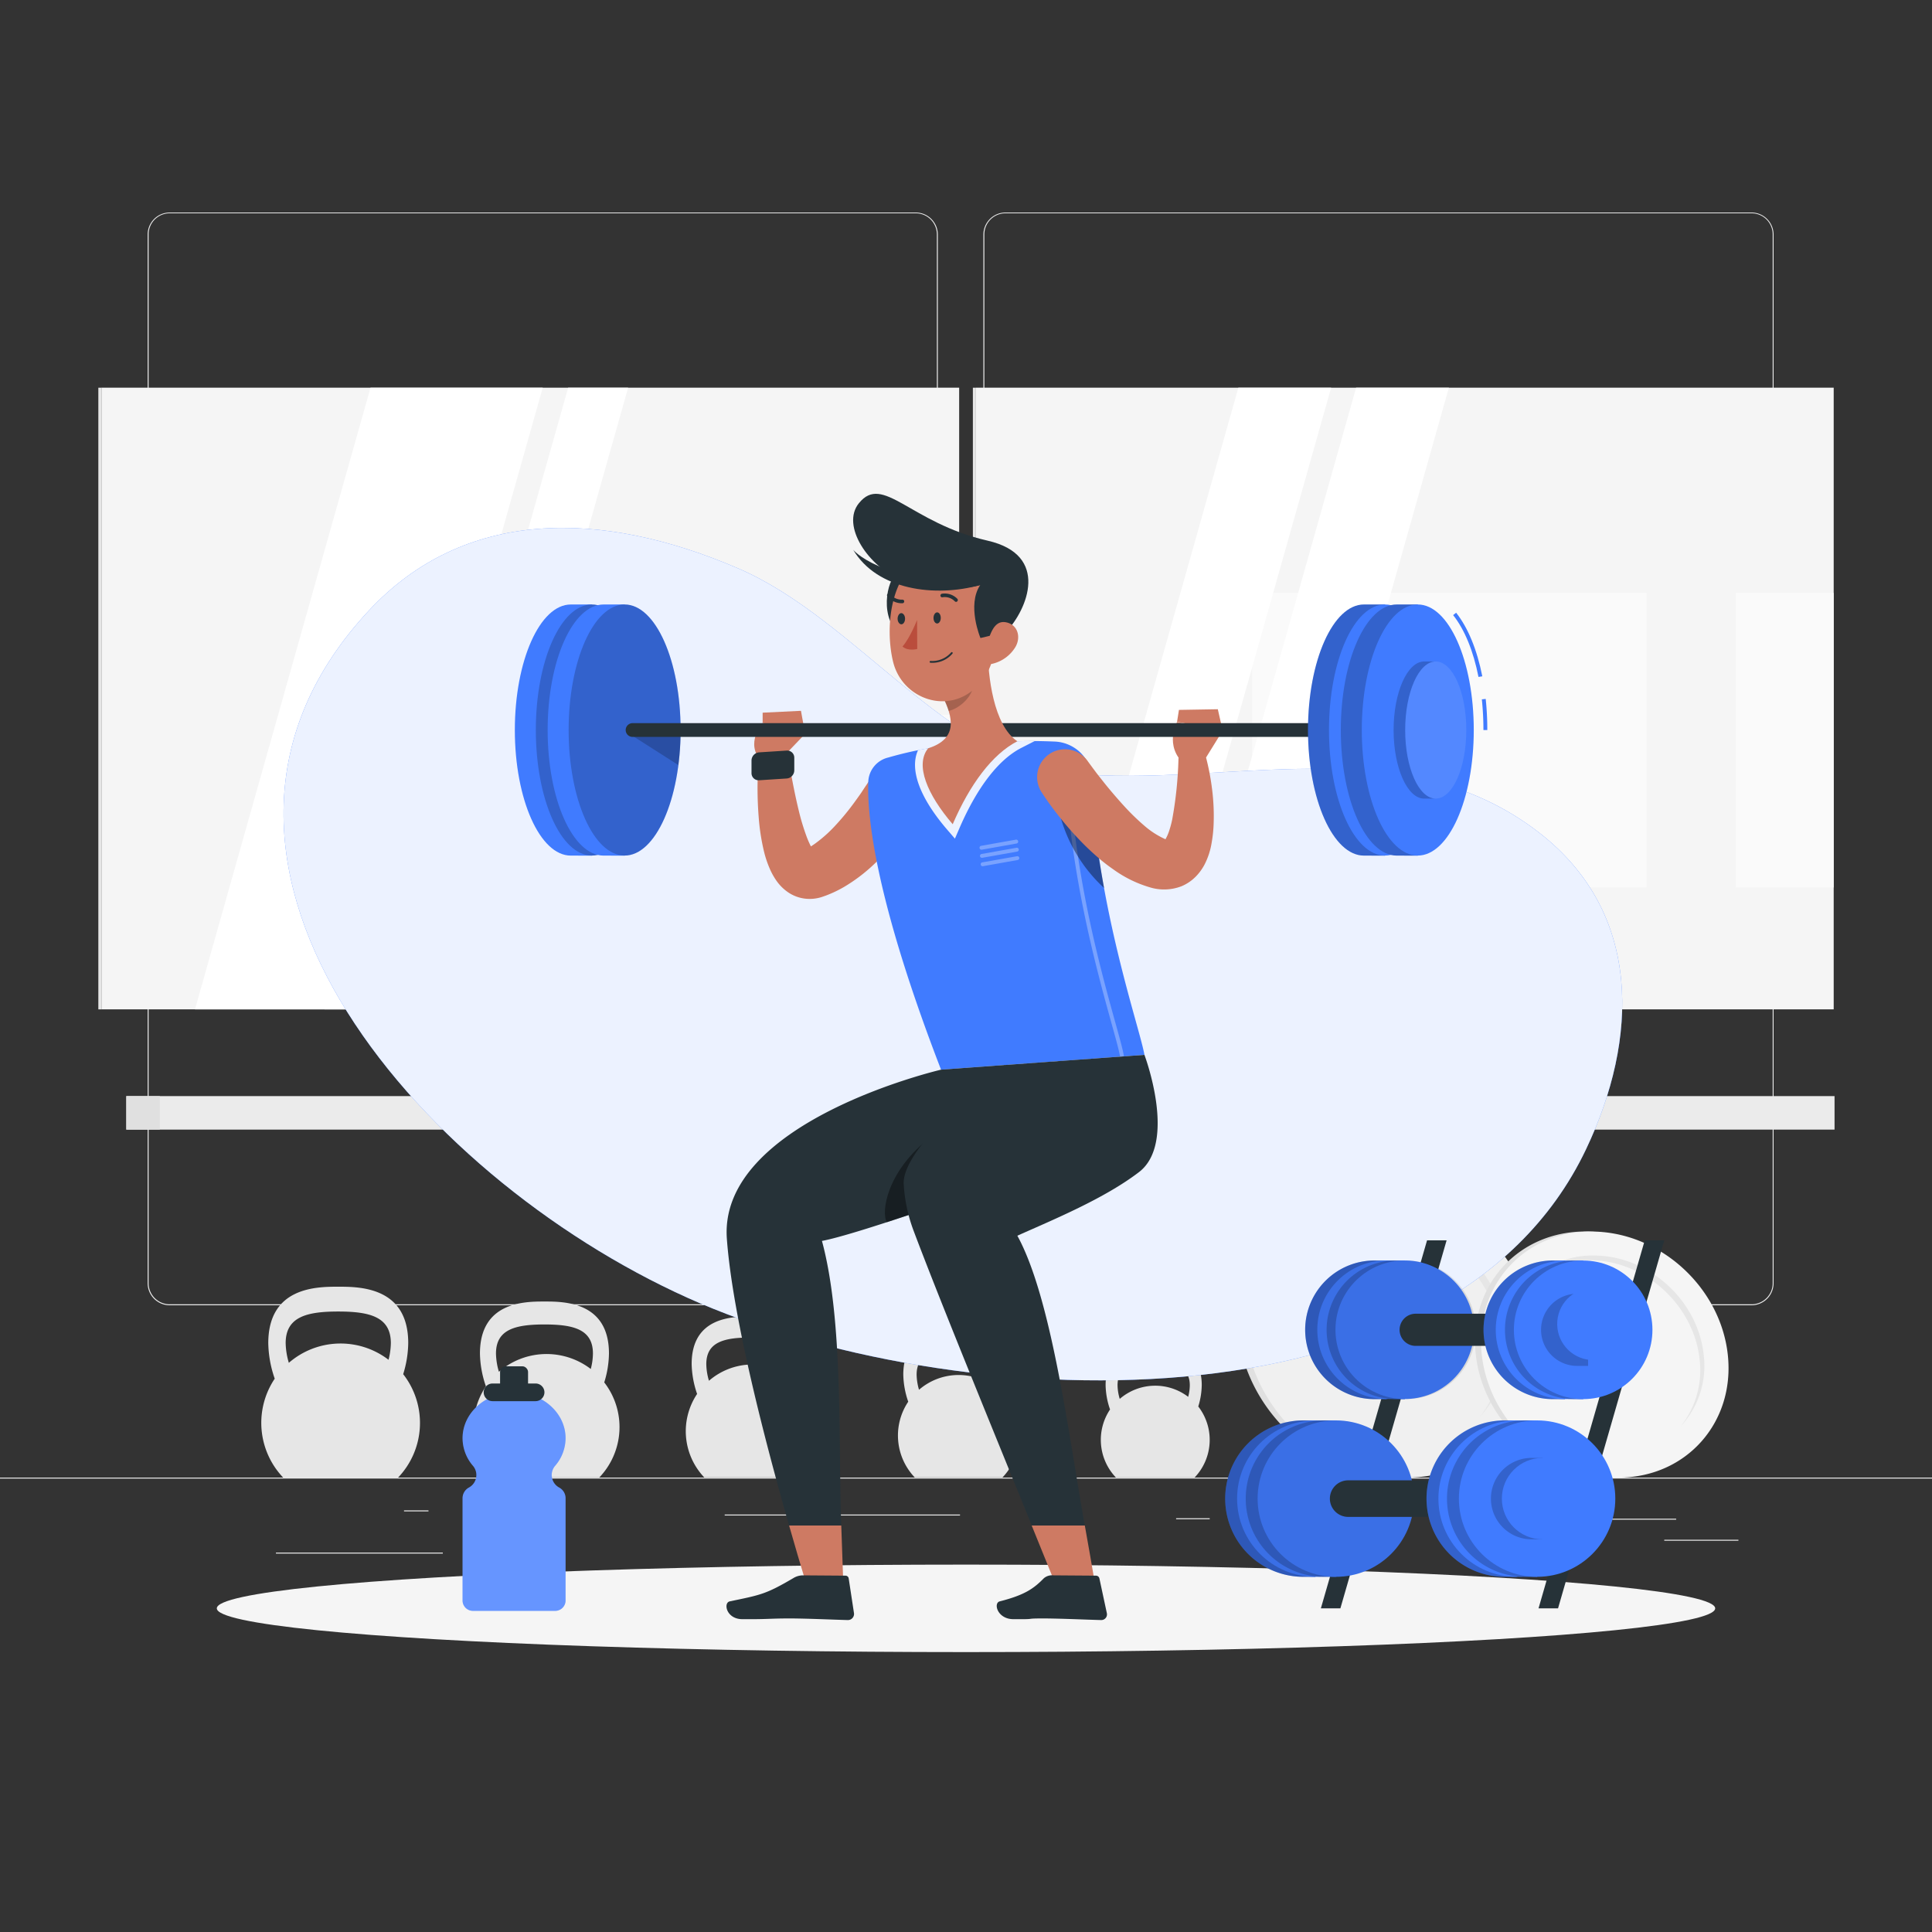 <svg xmlns="http://www.w3.org/2000/svg" viewBox="0 0 500 500"><rect x="0" y="0" width="500" height="500" fill="#333333" stroke="none"/><g id="background-complete"><rect y="382.4" width="500" height="0.25" style="fill:#ebebeb"></rect><rect x="400.67" y="393.04" width="33.12" height="0.25" style="fill:#ebebeb"></rect><rect x="304.38" y="392.92" width="8.69" height="0.25" style="fill:#ebebeb"></rect><rect x="430.71" y="398.49" width="19.19" height="0.25" style="fill:#ebebeb"></rect><rect x="71.41" y="401.81" width="43.19" height="0.25" style="fill:#ebebeb"></rect><rect x="104.56" y="390.89" width="6.33" height="0.25" style="fill:#ebebeb"></rect><rect x="187.55" y="391.96" width="60.9" height="0.25" style="fill:#ebebeb"></rect><path d="M237,337.8H43.91a5.71,5.71,0,0,1-5.7-5.71V60.66A5.71,5.71,0,0,1,43.91,55H237a5.71,5.71,0,0,1,5.71,5.71V332.09A5.71,5.71,0,0,1,237,337.8ZM43.91,55.2a5.46,5.46,0,0,0-5.45,5.46V332.09a5.46,5.46,0,0,0,5.45,5.46H237a5.47,5.47,0,0,0,5.46-5.46V60.66A5.47,5.47,0,0,0,237,55.2Z" style="fill:#ebebeb"></path><path d="M453.31,337.8H260.21a5.72,5.72,0,0,1-5.71-5.71V60.66A5.72,5.72,0,0,1,260.21,55h193.1A5.71,5.71,0,0,1,459,60.66V332.09A5.71,5.71,0,0,1,453.31,337.8ZM260.21,55.2a5.47,5.47,0,0,0-5.46,5.46V332.09a5.47,5.47,0,0,0,5.46,5.46h193.1a5.47,5.47,0,0,0,5.46-5.46V60.66a5.47,5.47,0,0,0-5.46-5.46Z" style="fill:#ebebeb"></path><path d="M74.75,352.7a19.15,19.15,0,0,1-.82-5.11c0-6.78,5.44-8.17,13.61-8.17s13.61,1.39,13.61,8.17a18,18,0,0,1-.6,4.32,20.41,20.41,0,0,0-25.8.79Zm29.59,2.95a28.21,28.21,0,0,0,1.31-8.06C105.65,333,93,333,87.54,333s-18.11,0-18.11,14.61a29.27,29.27,0,0,0,1.67,9.19,20.53,20.53,0,0,0,2.21,25.62H103a20.48,20.48,0,0,0,1.37-26.75Z" style="fill:#e6e6e6"></path><path d="M129.11,355a17.63,17.63,0,0,1-.75-4.71c0-6.24,5-7.52,12.55-7.52s12.54,1.28,12.54,7.52a16,16,0,0,1-.56,4,18.85,18.85,0,0,0-23.78.73Zm27.28,2.73a26.09,26.09,0,0,0,1.21-7.44c0-13.46-11.7-13.46-16.69-13.46s-16.7,0-16.7,13.46a27.15,27.15,0,0,0,1.54,8.48,18.94,18.94,0,0,0,2,23.61h27.34a18.88,18.88,0,0,0,1.26-24.65Z" style="fill:#e6e6e6"></path><path d="M183.48,357.34a15.73,15.73,0,0,1-.69-4.3c0-5.72,4.59-6.89,11.48-6.89s11.48,1.17,11.48,6.89a15.13,15.13,0,0,1-.51,3.64,17.23,17.23,0,0,0-21.76.66Zm25,2.5a23.78,23.78,0,0,0,1.11-6.8c0-12.32-10.71-12.32-15.28-12.32S179,340.72,179,353a25,25,0,0,0,1.41,7.75,17.34,17.34,0,0,0,1.86,21.61h25a17.29,17.29,0,0,0,1.15-22.56Z" style="fill:#e6e6e6"></path><path d="M237.84,359.67a14.8,14.8,0,0,1-.62-3.91c0-5.19,4.16-6.25,10.41-6.25s10.42,1.06,10.42,6.25a13.88,13.88,0,0,1-.46,3.31,15.64,15.64,0,0,0-19.75.6Zm22.65,2.26a21.53,21.53,0,0,0,1-6.17c0-11.18-9.71-11.18-13.86-11.18s-13.86,0-13.86,11.18a22.61,22.61,0,0,0,1.28,7,15.71,15.71,0,0,0,1.69,19.6h22.7a15.69,15.69,0,0,0,1.05-20.47Z" style="fill:#e6e6e6"></path><path d="M289.78,362a12.89,12.89,0,0,1-.56-3.5c0-4.66,3.74-5.61,9.35-5.61s9.35.95,9.35,5.61a11.94,11.94,0,0,1-.42,3,14.06,14.06,0,0,0-17.72.54Zm20.33,2a19.4,19.4,0,0,0,.9-5.54c0-10-8.72-10-12.44-10s-12.44,0-12.44,10a20.09,20.09,0,0,0,1.15,6.31,14.12,14.12,0,0,0,1.51,17.6h20.38a14.09,14.09,0,0,0,.94-18.37Z" style="fill:#e6e6e6"></path><rect x="26.25" y="100.33" width="221.98" height="160.89" style="fill:#f5f5f5"></rect><rect x="84" y="185" width="164.22" height="76.22" style="fill:#fafafa"></rect><rect x="25.44" y="100.33" width="0.8" height="160.89" transform="translate(51.69 361.56) rotate(180)" style="fill:#e6e6e6"></rect><polygon points="140.46 100.33 95.89 100.33 50.46 261.22 95.03 261.22 140.46 100.33" style="fill:#fff"></polygon><polygon points="162.56 100.33 147.04 100.33 101.61 261.22 117.13 261.22 162.56 100.33" style="fill:#fff"></polygon><rect x="252.58" y="100.33" width="221.98" height="160.89" style="fill:#f5f5f5"></rect><rect x="324.07" y="153.44" width="102.04" height="76.22" style="fill:#fafafa"></rect><rect x="449.22" y="153.44" width="25.33" height="76.22" transform="translate(923.78 383.11) rotate(180)" style="fill:#fafafa"></rect><rect x="251.78" y="100.33" width="0.8" height="160.89" transform="translate(504.36 361.56) rotate(180)" style="fill:#e6e6e6"></rect><polygon points="344.5 100.33 320.49 100.33 275.05 261.22 299.06 261.22 344.5 100.33" style="fill:#fff"></polygon><polygon points="374.97 100.33 350.96 100.33 305.53 261.22 329.54 261.22 374.97 100.33" style="fill:#fff"></polygon><rect x="32.69" y="283.67" width="442.09" height="8.67" style="fill:#ebebeb"></rect><rect x="32.69" y="283.67" width="8.67" height="8.67" style="fill:#e0e0e0"></rect><path d="M353.84,307.44h1c20.31.52,38.39,17.1,40.62,37.48S383.22,381.88,363,382.39h-1c-20.69,0-39.32-16.78-41.58-37.47S333.15,307.44,353.84,307.44Zm5.2,43.71a5.47,5.47,0,0,0,5.54-6.22,7.13,7.13,0,0,0-6.9-6.23,5.48,5.48,0,0,0-5.55,6.23A7.13,7.13,0,0,0,359,351.15Z" style="fill:#e0e0e0"></path><path d="M354.65,307.45h1c20.7,0,39.31,16.79,41.58,37.49s-12.67,37.47-33.36,37.47h-1c-20.31-.51-38.39-17.09-40.63-37.46S334.45,308,354.65,307.45Zm5.76,43.7a5.47,5.47,0,0,0,5.54-6.22A7.13,7.13,0,0,0,359,338.7a5.48,5.48,0,0,0-5.54,6.23A7.13,7.13,0,0,0,360.41,351.15Z" style="fill:#f0f0f0"></path><path d="M335.42,324.34a26.93,26.93,0,0,1,19.74-8.17c16.66,0,31.65,13.5,33.48,30.16a27.32,27.32,0,0,1-5.81,20.53,27.17,27.17,0,0,0,7.06-21.93c-1.83-16.67-16.81-30.17-33.47-30.17A26.79,26.79,0,0,0,335.42,324.34Z" style="fill:#e6e6e6"></path><path d="M410.28,318.71h.82c17.26.44,32.62,14.53,34.52,31.84s-10.38,31.4-27.54,31.83h-.82c-17.58,0-33.4-14.26-35.33-31.84S392.7,318.71,410.28,318.71Zm4.42,37.14a4.66,4.66,0,0,0,4.71-5.29,6.07,6.07,0,0,0-5.87-5.29,4.65,4.65,0,0,0-4.71,5.29A6,6,0,0,0,414.7,355.85Z" style="fill:#e0e0e0"></path><path d="M411,318.72h.82c17.59,0,33.4,14.26,35.33,31.85s-10.76,31.84-28.35,31.84H418c-17.26-.43-32.62-14.52-34.52-31.83S393.81,319.16,411,318.72Zm4.89,37.13a4.65,4.65,0,0,0,4.71-5.29,6.06,6.06,0,0,0-5.87-5.29,4.65,4.65,0,0,0-4.71,5.29A6.06,6.06,0,0,0,415.86,355.85Z" style="fill:#f5f5f5"></path><path d="M394.63,333.06a22.89,22.89,0,0,1,16.77-6.93c14.16,0,26.89,11.47,28.45,25.62a23.26,23.26,0,0,1-4.94,17.45,23.08,23.08,0,0,0,6-18.64c-1.56-14.16-14.28-25.63-28.44-25.63A22.79,22.79,0,0,0,394.63,333.06Z" style="fill:#e6e6e6"></path></g><g id="background-simple"><path d="M277.14,200.14c40.28,3.87,85.79-12.2,121.3,15.44,26.67,20.75,25.63,53.32,12,81.9-35.72,75-164.45,69-232.45,38.41C107.61,304.21,36,221.65,95.57,157.9c24.57-26.27,59.73-26.19,95.53-10.77C221.52,160.23,245.57,197.1,277.14,200.14Z" style="fill:#407BFF"></path><path d="M277.14,200.14c40.28,3.87,85.79-12.2,121.3,15.44,26.67,20.75,25.63,53.32,12,81.9-35.72,75-164.45,69-232.45,38.41C107.61,304.21,36,221.65,95.57,157.9c24.57-26.27,59.73-26.19,95.53-10.77C221.52,160.23,245.57,197.1,277.14,200.14Z" style="fill:#fff;opacity:0.9"></path></g><g id="Shadow"><ellipse id="path" cx="250" cy="416.24" rx="193.89" ry="11.32" style="fill:#f5f5f5"></ellipse></g><g id="Character"><path d="M235,199.68a7.2,7.2,0,0,0-9.94,2.17l-.22.35-.42.66-.5.74c-.33.51-.67,1-1,1.52-.7,1-1.41,2-2.15,3a64.92,64.92,0,0,1-4.61,5.55,34.84,34.84,0,0,1-5,4.49c-.43.32-.86.61-1.29.89-.34-.64-.68-1.41-1-2.22a58.08,58.08,0,0,1-2.16-7.09c-1.22-5-2.16-10.34-3.05-15.55l0-.12a3.59,3.59,0,0,0-7.12.25,95.22,95.22,0,0,0-.2,17.06,55.74,55.74,0,0,0,1.36,8.9,27,27,0,0,0,1.65,4.85,17.71,17.71,0,0,0,1.53,2.71,11.82,11.82,0,0,0,2.86,2.93,9.82,9.82,0,0,0,5.2,1.85,10.11,10.11,0,0,0,2.74-.21,8.88,8.88,0,0,0,1.19-.33l.54-.19.31-.11a30.83,30.83,0,0,0,4.7-2.23,43.16,43.16,0,0,0,7.71-5.82,59.31,59.31,0,0,0,6.16-6.78c.92-1.19,1.81-2.4,2.65-3.64.42-.63.83-1.26,1.23-1.91l.59-1,.63-1.1A7.21,7.21,0,0,0,235,199.68Z" style="fill:#ce7a63"></path><path d="M202.79,195.75l5.58-5.83-11-2.84s-4.67,5.28-.34,9.91Z" style="fill:#ce7a63"></path><path d="M203.65,201.47l-7.16.46a1.84,1.84,0,0,1-2-1.86v-3.25a2.14,2.14,0,0,1,1.95-2.11l7.17-.46a1.83,1.83,0,0,1,1.95,1.86v3.25A2.13,2.13,0,0,1,203.65,201.47Z" style="fill:#263238"></path><polygon points="207.29 183.96 197.37 184.44 197.37 187.08 208.37 189.92 207.29 183.96" style="fill:#ce7a63"></polygon><path d="M224.71,202.28c-.34,9.36,2,30.94,18.83,74.55L296.18,273c-1.26-7.23-12.32-38.41-14-72.83-.22-4.33-4.33-8-9.08-8.25-3-.13-6.44-.2-9.78-.08a210.9,210.9,0,0,0-23.08,1.82,95.94,95.94,0,0,0-10.38,2.39A6.72,6.72,0,0,0,224.71,202.28Z" style="fill:#407BFF"></path><path d="M254,219.9a.49.49,0,0,1-.49-.42.5.5,0,0,1,.4-.58l9-1.6a.5.5,0,0,1,.18,1l-9,1.6Z" style="fill:#fff;opacity:0.3"></path><path d="M254.16,222a.5.5,0,0,1-.08-1l9-1.6a.49.49,0,0,1,.57.41.5.5,0,0,1-.4.58l-9,1.6Z" style="fill:#fff;opacity:0.3"></path><path d="M254.3,224.18a.49.49,0,0,1-.49-.42.5.5,0,0,1,.4-.58l9-1.59a.5.5,0,0,1,.58.4.51.51,0,0,1-.41.58l-9,1.6Z" style="fill:#fff;opacity:0.3"></path><path d="M290.36,273.83a.49.49,0,0,1-.49-.41c-.29-1.68-1.12-4.66-2.27-8.78-3.65-13.2-10.47-37.75-11.78-64.12a.5.5,0,0,1,1-.05c1.31,26.26,8.1,50.74,11.75,63.9,1.15,4.15,2,7.15,2.28,8.88a.5.5,0,0,1-.4.58Z" style="fill:#fff;opacity:0.3"></path><path d="M282.75,208.49c-4.93-2.24-9.65-3.63-9,0a39.59,39.59,0,0,0,12,21.34C284.48,223.09,283.43,215.91,282.75,208.49Z" style="opacity:0.4"></path><path d="M312.15,196l4.27-6.9-11.8-2.24s-3.47,6.21,2,11Z" style="fill:#ce7a63"></path><polygon points="315.17 183.55 305.11 183.72 304.62 186.81 316.42 189.05 315.17 183.55" style="fill:#ce7a63"></polygon><path d="M147.73,221.43c-8,0-14.49-14.55-14.49-32.5s6.49-32.49,14.49-32.49h5.43v65Z" style="fill:#407BFF"></path><ellipse cx="153.16" cy="188.93" rx="14.49" ry="32.49" style="fill:#407BFF"></ellipse><ellipse cx="153.16" cy="188.93" rx="14.49" ry="32.49" style="opacity:0.2"></ellipse><path d="M156.22,221.43c-8,0-14.49-14.55-14.49-32.5s6.49-32.49,14.49-32.49h5.43v65Z" style="fill:#407BFF"></path><ellipse cx="161.65" cy="188.93" rx="14.49" ry="32.49" style="fill:#407BFF"></ellipse><ellipse cx="161.65" cy="188.93" rx="14.49" ry="32.49" style="opacity:0.2"></ellipse><path d="M162.89,189.92,175.56,198a67.74,67.74,0,0,0,.57-8.35Z" style="opacity:0.2"></path><path d="M350.93,190.71H163.71a1.78,1.78,0,0,1-1.78-1.78h0a1.78,1.78,0,0,1,1.78-1.78H350.93a1.79,1.79,0,0,1,1.78,1.78h0A1.79,1.79,0,0,1,350.93,190.71Z" style="fill:#263238"></path><path d="M263.28,191.84a210.9,210.9,0,0,0-23.08,1.82c-.88.14-1.76.31-2.61.48h0c-2.25,4.92.38,12.23,7.46,20.48l2.08,2.42,1.27-2.93c4.53-10.39,10-17.48,15.81-20.5l3.56-1.82C266.28,191.77,264.77,191.79,263.28,191.84Z" style="fill:#fff;opacity:0.9"></path><path d="M255.61,167.9c.08,7,1.45,19.75,7.67,23.94C256.79,195.2,251,203,246.56,213.31c-6.63-7.72-9.81-15.38-6.36-19.65,7.87-2.49,6.39-8.17,3.75-13.41Z" style="fill:#ce7a63"></path><path d="M250.86,172.94l-6.91,7.3a22.85,22.85,0,0,1,1.56,3.74c3.07-.67,6.7-4.23,6.35-7.33A10.43,10.43,0,0,0,250.86,172.94Z" style="opacity:0.2"></path><path d="M232.2,148.35c-2.69,1.48-4.94,12.18,1.37,16.31S238.2,145.07,232.2,148.35Z" style="fill:#263238"></path><path d="M258.28,156.84c-.55,9.78-.37,15.53-5.28,20.65-7.39,7.71-19.47,3.51-21.86-6.19-2.14-8.73-.88-23.26,8.66-27.37A13.14,13.14,0,0,1,258.28,156.84Z" style="fill:#ce7a63"></path><path d="M233.57,150.29c-8.85-3.55-16-14.28-11.28-20.07,6.24-7.72,13.19,5.11,33.29,9.7,16.26,3.7,10.25,17.86,4.85,23.54-3.46.92-6.69,1.66-6.69,1.66s-3.57-8.46-.06-13.72C249.89,152.6,239.63,152.72,233.57,150.29Z" style="fill:#263238"></path><path d="M220.8,142.28s6.42,8.16,32.88,9.12C242,154.68,227,152.72,220.8,142.28Z" style="fill:#263238"></path><path d="M240.78,171.51a.22.22,0,0,1-.19-.24.24.24,0,0,1,.25-.22,6.43,6.43,0,0,0,5.3-2.19.23.23,0,1,1,.37.28,6.84,6.84,0,0,1-5.71,2.38Z" style="fill:#263238"></path><path d="M262.75,167.51a9.52,9.52,0,0,1-5.78,4.24c-3.18.77-2.75-1.6-1.73-4.53.92-2.65,1.83-6.72,5-6.19S264.32,164.91,262.75,167.51Z" style="fill:#ce7a63"></path><path d="M243.47,159.9c0,.8-.41,1.45-.93,1.46s-.95-.62-.95-1.42.41-1.44.93-1.46S243.47,159.11,243.47,159.9Z" style="fill:#263238"></path><path d="M234.23,160.1c0,.8-.41,1.45-.93,1.47s-1-.63-1-1.42.41-1.45.93-1.47S234.23,159.31,234.23,160.1Z" style="fill:#263238"></path><path d="M237.34,160.44s-1.79,4.62-3.77,6.88c1.42,1.29,3.81.63,3.81.63Z" style="fill:#ba4d3c"></path><path d="M247.46,155.76a.45.45,0,0,1-.34-.12,3.63,3.63,0,0,0-3.18-1.07.45.45,0,0,1-.55-.35.48.48,0,0,1,.36-.56,4.56,4.56,0,0,1,4,1.3.47.47,0,0,1,0,.66A.45.45,0,0,1,247.46,155.76Z" style="fill:#263238"></path><path d="M234,155.5a.4.4,0,0,1,0,.15.45.45,0,0,1-.46.47,4.76,4.76,0,0,1-3.9-1.81.45.45,0,0,1,.12-.64.47.47,0,0,1,.65.12,3.82,3.82,0,0,0,3.11,1.4A.49.49,0,0,1,234,155.5Z" style="fill:#263238"></path><path d="M313.7,204.36a64.66,64.66,0,0,0-1.65-8.61,3.6,3.6,0,0,0-7.07.74v.15a101.44,101.44,0,0,1-1.62,15.47,25.94,25.94,0,0,1-.91,3.29,11.4,11.4,0,0,1-.83,1.8l-.16-.08a21.64,21.64,0,0,1-5.05-3.21,59,59,0,0,1-5.21-5c-1.69-1.84-3.36-3.77-5-5.78-.8-1-1.58-2-2.37-3l-1.15-1.54-1.07-1.46-.17-.24a7.2,7.2,0,0,0-11.84,8.19c.49.75.87,1.31,1.3,1.94s.86,1.21,1.3,1.81c.87,1.19,1.79,2.34,2.72,3.49a83.17,83.17,0,0,0,6,6.62c1.09,1.06,2.21,2.1,3.39,3.11s2.45,2,3.77,2.91a31,31,0,0,0,9.44,4.66,12.53,12.53,0,0,0,8.25-.26,11.27,11.27,0,0,0,3.78-2.59,13.26,13.26,0,0,0,2.17-3,18.66,18.66,0,0,0,1.82-5.47,34.2,34.2,0,0,0,.54-4.87A55.33,55.33,0,0,0,313.7,204.36Z" style="fill:#ce7a63"></path><path d="M260,275.63l-16.45,1.2s-57.66,13.38-55.44,43.76c1.49,20.4,10.16,53.4,16.11,74.23h13.5c-.81-20.83.65-52.82-5-73.67,8.74-1.61,38.76-12.34,49.36-15.88A27.3,27.3,0,0,0,260,275.63Z" style="fill:#263238"></path><path d="M240.87,294.31c-11.35,8.62-12.92,19.45-11.35,22,5-1.62,10.38-3.45,15.45-5.19C245,305.05,245.53,290.78,240.87,294.31Z" style="opacity:0.4"></path><path d="M281.74,274.05,260,275.63l21.74-1.57Z" style="fill:#263238"></path><path d="M296.18,273,260,275.63s-27,20.86-26.11,31a40.82,40.82,0,0,0,2.49,11.73c7.27,19.34,21.78,54.54,30.64,76.44h13.73c-4.07-22.49-8.48-58.65-17.46-75,9.5-4.24,22.49-9.6,31.44-16.43C304.77,295.76,296.18,273,296.18,273Z" style="fill:#263238"></path><path d="M209.93,414l8.44.15s-.21-7.84-.65-19.35h-13.5C207.48,406.25,209.93,414,209.93,414Z" style="fill:#ce7a63"></path><path d="M207.82,407.7l11,.08a.83.83,0,0,1,.82.7l1.37,9a1.58,1.58,0,0,1-1.58,1.79c-4-.1-9.73-.38-14.73-.42-5.86,0-5.71.24-12.58.19-4.15,0-5-4.25-3.25-4.61,8-1.67,9.28-1.81,16.42-6A4.79,4.79,0,0,1,207.82,407.7Z" style="fill:#263238"></path><path d="M274.79,414l9.3.15s-1.28-7.91-3.34-19.35H267C271.63,406.23,274.79,414,274.79,414Z" style="fill:#ce7a63"></path><path d="M272.66,407.7l11,.08a.9.9,0,0,1,.86.7l1.93,9a1.47,1.47,0,0,1-1.47,1.79c-4-.1-9.75-.38-14.76-.42-5.86,0-1.08.24-7.95.19-4.15,0-5.26-4.18-3.53-4.61,6.47-1.64,8.81-3.32,11.43-6A3.3,3.3,0,0,1,272.66,407.7Z" style="fill:#263238"></path><path d="M353,221.43c-8,0-14.49-14.55-14.49-32.5S345,156.44,353,156.44h5.43v65Z" style="fill:#407BFF"></path><path d="M353,221.43c-8,0-14.49-14.55-14.49-32.5S345,156.44,353,156.44h5.43v65Z" style="opacity:0.2"></path><ellipse cx="358.43" cy="188.93" rx="14.49" ry="32.49" style="fill:#407BFF"></ellipse><path d="M361.49,221.43c-8,0-14.49-14.55-14.49-32.5s6.49-32.49,14.49-32.49h5.43v65Z" style="fill:#407BFF"></path><path d="M361.49,221.43c-8,0-14.49-14.55-14.49-32.5s6.49-32.49,14.49-32.49h5.43v65Z" style="opacity:0.2"></path><path d="M382.63,175.19c-1.32-6.71-3.59-12.25-6.56-16l.78-.62c3.08,3.9,5.41,9.59,6.77,16.46Z" style="fill:#407BFF"></path><path d="M384.91,188.93h-1a76.15,76.15,0,0,0-.41-7.94l1-.11A75.54,75.54,0,0,1,384.91,188.93Z" style="fill:#407BFF"></path><ellipse cx="366.92" cy="188.93" rx="14.49" ry="32.49" style="fill:#407BFF"></ellipse><path d="M368.61,206.68c-4.37,0-7.92-8-7.92-17.75s3.55-17.74,7.92-17.74h3v35.49Z" style="fill:#407BFF"></path><path d="M371.57,206.68h-3c-4.36,0-7.91-8-7.91-17.74s3.55-17.75,7.91-17.75h3c-4.37,0-7.91,7.94-7.91,17.75S367.2,206.68,371.57,206.68Z" style="opacity:0.2"></path><ellipse cx="371.57" cy="188.93" rx="7.91" ry="17.74" style="fill:#fff;opacity:0.1"></ellipse></g><g id="Dumbbell"><polygon points="425.66 321 398.17 416.24 403.22 416.24 430.71 321 425.66 321" style="fill:#263238"></polygon><polygon points="341.84 416.24 346.89 416.24 374.38 321 369.32 321 341.84 416.24" style="fill:#263238"></polygon><path d="M337.32,408.08a20.24,20.24,0,0,1,0-40.48h3.08v40.48Z" style="fill:#407BFF"></path><path d="M337.32,408.08a20.24,20.24,0,0,1,0-40.48h3.08v40.48Z" style="opacity:0.2"></path><circle cx="340.4" cy="387.84" r="20.24" style="fill:#407BFF"></circle><path d="M337.32,367.6h3.08a20.24,20.24,0,1,1,0,40.48h-3.08a20.24,20.24,0,0,1,0-40.48Z" style="opacity:0.1"></path><path d="M342.63,408.08a20.24,20.24,0,0,1,0-40.48h3.08v40.48Z" style="fill:#407BFF"></path><path d="M342.63,408.08a20.24,20.24,0,0,1,0-40.48h3.08v40.48Z" style="opacity:0.2"></path><circle cx="345.71" cy="387.84" r="20.24" style="fill:#407BFF"></circle><path d="M342.63,367.6h3.08a20.24,20.24,0,1,1,0,40.48h-3.08a20.24,20.24,0,0,1,0-40.48Z" style="opacity:0.1"></path><path d="M348.9,392.57h34.6a.75.75,0,0,0,.75-.76v-7.94a.75.75,0,0,0-.75-.76H348.9a4.73,4.73,0,0,0-4.73,4.73h0A4.73,4.73,0,0,0,348.9,392.57Z" style="fill:#263238"></path><path d="M389.42,408.08a20.24,20.24,0,0,1,0-40.48h3.08v40.48Z" style="fill:#407BFF"></path><path d="M389.42,408.08a20.24,20.24,0,0,1,0-40.48h3.08v40.48Z" style="opacity:0.2"></path><circle cx="392.5" cy="387.84" r="20.24" style="fill:#407BFF"></circle><path d="M394.72,408.08a20.24,20.24,0,0,1,0-40.48h3.08v40.48Z" style="fill:#407BFF"></path><path d="M394.72,408.08a20.24,20.24,0,0,1,0-40.48h3.08v40.48Z" style="opacity:0.2"></path><circle cx="397.8" cy="387.84" r="20.24" style="fill:#407BFF"></circle><path d="M396.39,398.38a10.54,10.54,0,1,1,0-21.08h2.83v21.08Z" style="opacity:0.2"></path><circle cx="399.22" cy="387.84" r="10.54" style="fill:#407BFF"></circle><path d="M356.14,362.09a17.94,17.94,0,1,1,0-35.87h2.73v35.87Z" style="fill:#407BFF"></path><path d="M356.14,362.09a17.94,17.94,0,1,1,0-35.87h2.73v35.87Z" style="opacity:0.2"></path><circle cx="358.87" cy="344.16" r="17.93" transform="translate(9.34 697.79) rotate(-89.14)" style="fill:#407BFF"></circle><path d="M356.14,326.22h2.73a17.94,17.94,0,0,1,0,35.87h-2.73a17.94,17.94,0,1,1,0-35.87Z" style="opacity:0.1"></path><path d="M360.84,362.09a17.94,17.94,0,0,1,0-35.87h2.73v35.87Z" style="fill:#407BFF"></path><path d="M360.84,362.09a17.94,17.94,0,0,1,0-35.87h2.73v35.87Z" style="opacity:0.2"></path><circle cx="363.57" cy="344.16" r="17.93" transform="translate(13.97 702.5) rotate(-89.14)" style="fill:#407BFF"></circle><path d="M360.84,326.22h2.73a17.94,17.94,0,1,1,0,35.87h-2.73a17.94,17.94,0,0,1,0-35.87Z" style="opacity:0.1"></path><path d="M362.87,340h30.69a4.16,4.16,0,0,1,4.16,4.16v0a4.16,4.16,0,0,1-4.16,4.16H362.87a.66.66,0,0,1-.66-.66v-7A.66.66,0,0,1,362.87,340Z" transform="translate(759.93 688.31) rotate(-180)" style="fill:#263238"></path><path d="M402.3,362.09a17.94,17.94,0,1,1,0-35.87H405v35.87Z" style="fill:#407BFF"></path><path d="M402.3,362.09a17.94,17.94,0,1,1,0-35.87H405v35.87Z" style="opacity:0.2"></path><circle cx="405.03" cy="344.16" r="17.93" style="fill:#407BFF"></circle><path d="M407,362.09a17.94,17.94,0,0,1,0-35.87h2.73v35.87Z" style="fill:#407BFF"></path><path d="M407,362.09a17.94,17.94,0,0,1,0-35.87h2.73v35.87Z" style="opacity:0.2"></path><circle cx="409.72" cy="344.16" r="17.93" style="fill:#407BFF"></circle><path d="M408.47,353.49a9.34,9.34,0,1,1,0-18.67H411v18.67Z" style="opacity:0.2"></path><circle cx="410.98" cy="344.16" r="9.34" transform="matrix(1, -0.02, 0.02, 1, -5.52, 6.7)" style="fill:#407BFF"></circle></g><g id="Bottle"><path d="M146.37,372.2c0-6.55-6-11.87-13.33-11.87s-13.33,5.32-13.33,11.87a11,11,0,0,0,2.72,7.18,3.68,3.68,0,0,1-1.08,5.6h0a3.15,3.15,0,0,0-1.64,2.77v26.46a2.68,2.68,0,0,0,2.68,2.68h21.3a2.68,2.68,0,0,0,2.68-2.68V387.75a3.14,3.14,0,0,0-1.65-2.77h0a3.68,3.68,0,0,1-1.08-5.6A11,11,0,0,0,146.37,372.2Z" style="fill:#407BFF"></path><path d="M146.37,372.2c0-6.55-6-11.87-13.33-11.87s-13.33,5.32-13.33,11.87a11,11,0,0,0,2.72,7.18,3.68,3.68,0,0,1-1.08,5.6h0a3.15,3.15,0,0,0-1.64,2.77v26.46a2.68,2.68,0,0,0,2.68,2.68h21.3a2.68,2.68,0,0,0,2.68-2.68V387.75a3.14,3.14,0,0,0-1.65-2.77h0a3.68,3.68,0,0,1-1.08-5.6A11,11,0,0,0,146.37,372.2Z" style="fill:#fff;opacity:0.2"></path><path d="M138.61,362.62H127.46a2.29,2.29,0,0,1-2.28-2.29h0a2.29,2.29,0,0,1,2.28-2.28h11.15a2.29,2.29,0,0,1,2.29,2.28h0A2.3,2.3,0,0,1,138.61,362.62Z" style="fill:#263238"></path><rect x="129.42" y="353.6" width="7.24" height="6.73" rx="1.44" style="fill:#263238"></rect></g></svg>